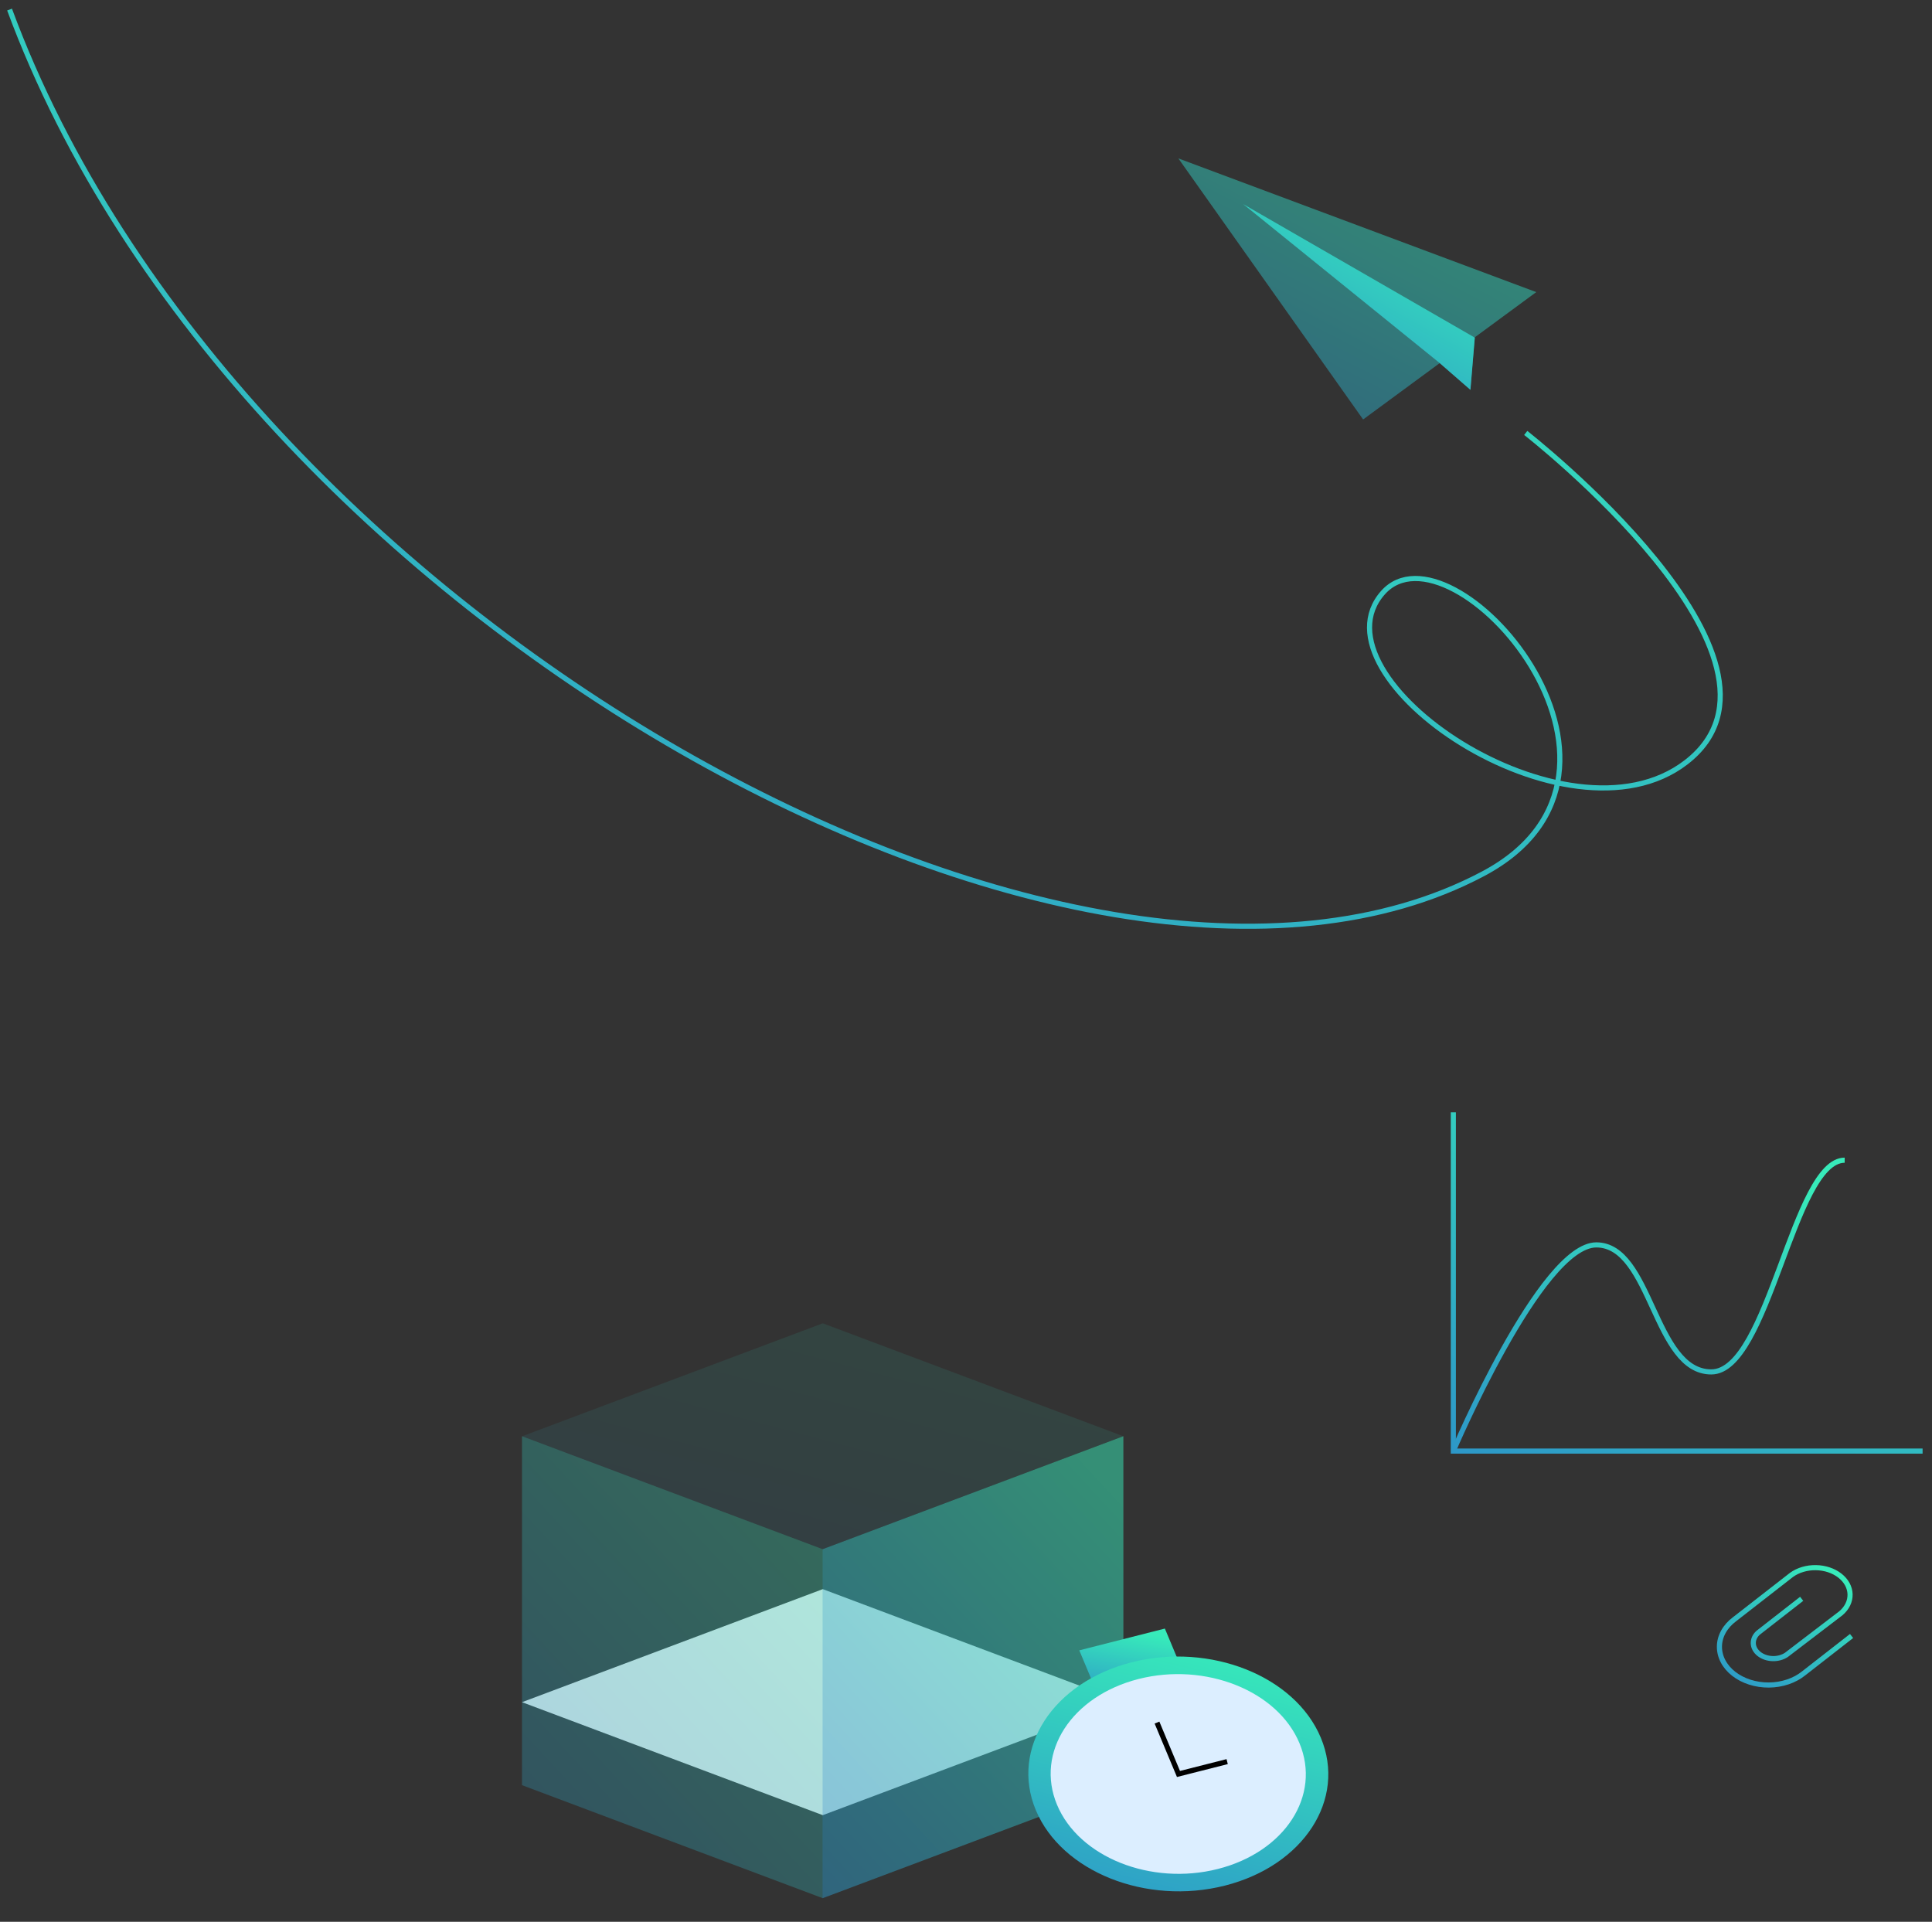 <svg width="377" height="375" viewBox="0 0 377 375" fill="none" xmlns="http://www.w3.org/2000/svg">
<rect x="0" y="0" width="377" height="375" fill="#333333" stroke="none"/>
<path d="M299.774 56.998L229.938 30.908L265.991 81.851L280.939 70.853L286.913 76.054L287.766 65.865L287.697 65.881L299.774 56.998Z" fill="url(#paint0_linear_4414_31969)" fill-opacity="0.5"/>
<path d="M286.934 76.068L280.96 70.867L242.594 39.828L287.787 65.88L286.934 76.068Z" fill="url(#paint1_linear_4414_31969)"/>
<path d="M297.724 84.481C297.724 84.481 354.739 128.931 329.008 148.751C305.824 166.607 255.196 132.17 269.868 115.642C283.15 100.688 327.196 150.462 289.399 170.502C210.865 212.158 45.816 120.919 1.867 1.865" stroke="url(#paint2_linear_4414_31969)" stroke-miterlimit="10"/>
<path d="M283.594 217.045V283.148H375.164" stroke="url(#paint3_linear_4414_31969)" stroke-miterlimit="10"/>
<path d="M283.594 283.127C283.594 283.127 300.686 242.917 311.499 242.917C322.313 242.917 322.714 267.7 333.929 267.7C345.144 267.7 349.953 226.389 359.962 226.389" stroke="url(#paint4_linear_4414_31969)" stroke-miterlimit="10"/>
<path d="M351.569 311.976L343.067 318.605C342.425 319.189 342.091 319.941 342.129 320.709C342.166 321.478 342.575 322.207 343.273 322.752C343.971 323.295 344.906 323.614 345.893 323.644C346.879 323.674 347.842 323.413 348.592 322.913L359.219 314.793C360.408 313.786 361.05 312.459 361.012 311.09C360.975 309.72 360.262 308.416 359.019 307.448C357.778 306.48 356.106 305.924 354.351 305.896C352.595 305.866 350.893 306.368 349.602 307.293L338.454 315.97C337.538 316.657 336.806 317.48 336.302 318.39C335.798 319.299 335.531 320.278 335.52 321.271C335.507 322.261 335.748 323.245 336.229 324.163C336.709 325.08 337.42 325.914 338.32 326.616C339.217 327.316 340.287 327.87 341.464 328.245C342.642 328.62 343.902 328.808 345.173 328.799C346.446 328.788 347.702 328.58 348.868 328.187C350.035 327.795 351.091 327.224 351.972 326.51L361.305 319.232" stroke="url(#paint5_linear_4414_31969)" stroke-miterlimit="10"/>
<path d="M160.549 302.316L101.859 280.267L160.549 258.217L219.239 280.267L160.549 302.316Z" fill="url(#paint6_linear_4414_31969)" fill-opacity="0.1"/>
<path d="M160.549 354.194L101.859 332.146L160.549 310.088L219.239 332.146L160.549 354.194Z" fill="#E4E8EA"/>
<path d="M160.549 302.3V370.397L101.859 348.34V280.252L160.549 302.3Z" fill="url(#paint7_linear_4414_31969)" fill-opacity="0.3"/>
<path d="M160.52 302.3L219.209 280.252V348.34L160.52 370.397V302.3Z" fill="url(#paint8_linear_4414_31969)" fill-opacity="0.5"/>
<path d="M227.307 317.781L210.605 322.031L215.318 333.292L232.02 329.042L227.307 317.781Z" fill="url(#paint9_linear_4414_31969)"/>
<path d="M239.037 367.935C254.395 364.032 262.767 351.114 257.739 339.082C252.711 327.051 236.185 320.461 220.827 324.364C205.471 328.267 197.096 341.183 202.124 353.215C207.152 365.246 223.679 371.836 239.037 367.935Z" fill="url(#paint10_linear_4414_31969)"/>
<path d="M237.661 364.687C250.724 361.368 257.848 350.379 253.57 340.146C249.292 329.911 235.235 324.304 222.171 327.623C209.108 330.944 201.984 341.931 206.262 352.166C210.54 362.401 224.597 368.008 237.661 364.687Z" fill="#DCEEFF"/>
<path d="M225.77 336.127L229.961 346.155L239.463 343.743" stroke="black" stroke-miterlimit="10"/>
<defs>
<linearGradient id="paint0_linear_4414_31969" x1="295.78" y1="35.839" x2="259.513" y2="106.467" gradientUnits="userSpaceOnUse">
<stop offset="0.01" stop-color="#37EBBA"/>
<stop offset="0.68" stop-color="#2FA9C5"/>
<stop offset="1" stop-color="#2C8FC9"/>
</linearGradient>
<linearGradient id="paint1_linear_4414_31969" x1="285.202" y1="43.336" x2="258.023" y2="91.485" gradientUnits="userSpaceOnUse">
<stop offset="0.01" stop-color="#37EBBA"/>
<stop offset="0.68" stop-color="#2FA9C5"/>
<stop offset="1" stop-color="#2C8FC9"/>
</linearGradient>
<linearGradient id="paint2_linear_4414_31969" x1="316.588" y1="19.179" x2="213.098" y2="293.531" gradientUnits="userSpaceOnUse">
<stop offset="0.01" stop-color="#37EBBA"/>
<stop offset="0.68" stop-color="#2FA9C5"/>
<stop offset="1" stop-color="#2C8FC9"/>
</linearGradient>
<linearGradient id="paint3_linear_4414_31969" x1="369.927" y1="223.442" x2="323.155" y2="315.486" gradientUnits="userSpaceOnUse">
<stop offset="0.01" stop-color="#37EBBA"/>
<stop offset="0.68" stop-color="#2FA9C5"/>
<stop offset="1" stop-color="#2C8FC9"/>
</linearGradient>
<linearGradient id="paint4_linear_4414_31969" x1="355.595" y1="231.879" x2="314.771" y2="309.936" gradientUnits="userSpaceOnUse">
<stop offset="0.01" stop-color="#37EBBA"/>
<stop offset="0.68" stop-color="#2FA9C5"/>
<stop offset="1" stop-color="#2C8FC9"/>
</linearGradient>
<linearGradient id="paint5_linear_4414_31969" x1="359.831" y1="308.11" x2="341.793" y2="336.961" gradientUnits="userSpaceOnUse">
<stop offset="0.01" stop-color="#37EBBA"/>
<stop offset="0.68" stop-color="#2FA9C5"/>
<stop offset="1" stop-color="#2C8FC9"/>
</linearGradient>
<linearGradient id="paint6_linear_4414_31969" x1="212.525" y1="262.485" x2="193.429" y2="334.696" gradientUnits="userSpaceOnUse">
<stop offset="0.01" stop-color="#37EBBA"/>
<stop offset="0.68" stop-color="#2FA9C5"/>
<stop offset="1" stop-color="#2C8FC9"/>
</linearGradient>
<linearGradient id="paint7_linear_4414_31969" x1="157.193" y1="288.978" x2="78.466" y2="361.789" gradientUnits="userSpaceOnUse">
<stop offset="0.01" stop-color="#37EBBA"/>
<stop offset="0.68" stop-color="#2FA9C5"/>
<stop offset="1" stop-color="#2C8FC9"/>
</linearGradient>
<linearGradient id="paint8_linear_4414_31969" x1="215.853" y1="288.978" x2="137.126" y2="361.789" gradientUnits="userSpaceOnUse">
<stop offset="0.01" stop-color="#37EBBA"/>
<stop offset="0.68" stop-color="#2FA9C5"/>
<stop offset="1" stop-color="#2C8FC9"/>
</linearGradient>
<linearGradient id="paint9_linear_4414_31969" x1="226.809" y1="319.115" x2="223.573" y2="336.733" gradientUnits="userSpaceOnUse">
<stop offset="0.01" stop-color="#37EBBA"/>
<stop offset="0.68" stop-color="#2FA9C5"/>
<stop offset="1" stop-color="#2C8FC9"/>
</linearGradient>
<linearGradient id="paint10_linear_4414_31969" x1="247.217" y1="322.323" x2="231.548" y2="387.161" gradientUnits="userSpaceOnUse">
<stop offset="0.01" stop-color="#37EBBA"/>
<stop offset="0.68" stop-color="#2FA9C5"/>
<stop offset="1" stop-color="#2C8FC9"/>
</linearGradient>
</defs>
</svg>
